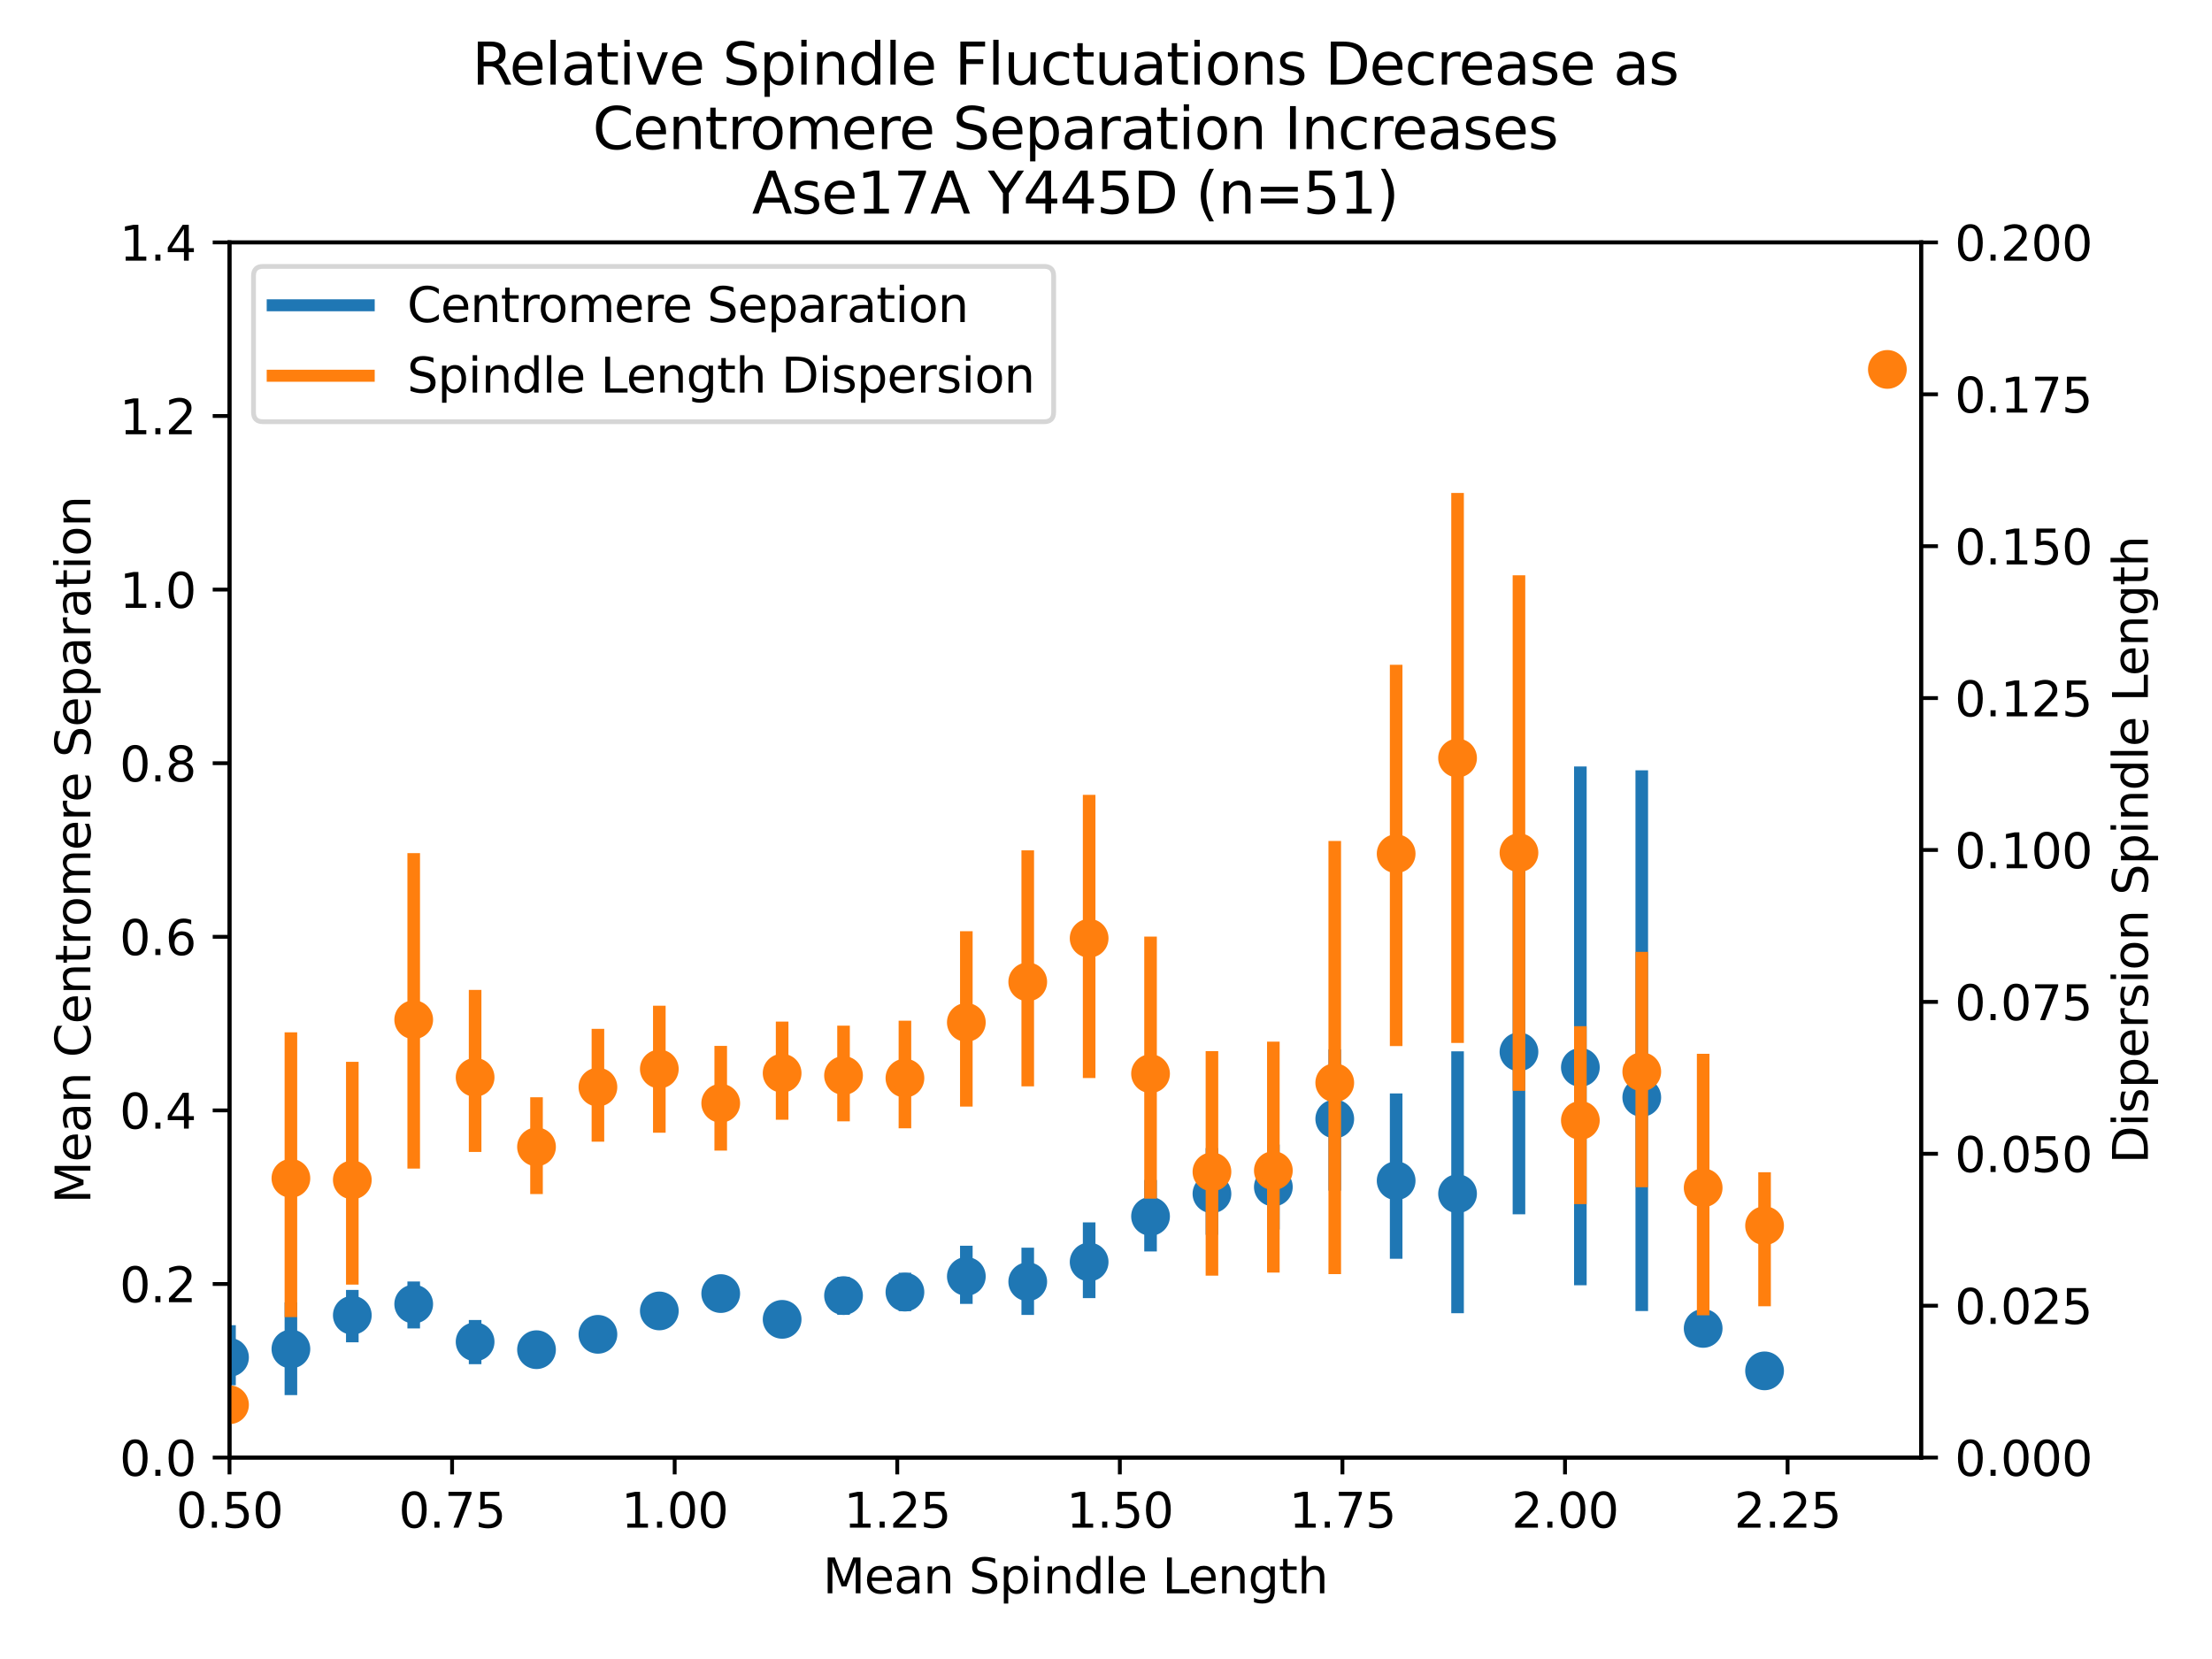 <?xml version="1.0" encoding="utf-8" standalone="no"?>
<!DOCTYPE svg PUBLIC "-//W3C//DTD SVG 1.1//EN"
  "http://www.w3.org/Graphics/SVG/1.1/DTD/svg11.dtd">
<svg xmlns:xlink="http://www.w3.org/1999/xlink" width="460.8pt" height="345.6pt" viewBox="0 0 460.8 345.6" xmlns="http://www.w3.org/2000/svg" version="1.1">
 <defs>
  <style type="text/css">*{stroke-linejoin: round; stroke-linecap: butt}</style>
 </defs>
 <g id="figure_1">
  <g id="patch_1">
   <path d="M 0 345.6 
L 460.8 345.6 
L 460.8 0 
L 0 0 
z
" style="fill: #ffffff"/>
  </g>
  <g id="axes_1">
   <g id="patch_2">
    <path d="M 47.81 303.64 
L 400.21 303.64 
L 400.21 50.496 
L 47.81 50.496 
z
" style="fill: #ffffff"/>
   </g>
   <g id="PathCollection_1">
    <defs>
     <path id="m5b9a0b9b15" d="M 0 3.536 
C 0.938 3.536 1.837 3.163 2.5 2.5 
C 3.163 1.837 3.536 0.938 3.536 0 
C 3.536 -0.938 3.163 -1.837 2.5 -2.5 
C 1.837 -3.163 0.938 -3.536 0 -3.536 
C -0.938 -3.536 -1.837 -3.163 -2.5 -2.5 
C -3.163 -1.837 -3.536 -0.938 -3.536 0 
C -3.536 0.938 -3.163 1.837 -2.5 2.5 
C -1.837 3.163 -0.938 3.536 0 3.536 
z
" style="stroke: #1f77b4"/>
    </defs>
    <g clip-path="url(#p4e30cf2f47)">
     <use xlink:href="#m5b9a0b9b15" x="47.81" y="282.77" style="fill: #1f77b4; stroke: #1f77b4"/>
     <use xlink:href="#m5b9a0b9b15" x="60.601" y="281.025" style="fill: #1f77b4; stroke: #1f77b4"/>
     <use xlink:href="#m5b9a0b9b15" x="73.393" y="273.992" style="fill: #1f77b4; stroke: #1f77b4"/>
     <use xlink:href="#m5b9a0b9b15" x="86.184" y="271.664" style="fill: #1f77b4; stroke: #1f77b4"/>
     <use xlink:href="#m5b9a0b9b15" x="98.975" y="279.519" style="fill: #1f77b4; stroke: #1f77b4"/>
     <use xlink:href="#m5b9a0b9b15" x="111.766" y="281.165" style="fill: #1f77b4; stroke: #1f77b4"/>
     <use xlink:href="#m5b9a0b9b15" x="124.558" y="277.966" style="fill: #1f77b4; stroke: #1f77b4"/>
     <use xlink:href="#m5b9a0b9b15" x="137.349" y="273.093" style="fill: #1f77b4; stroke: #1f77b4"/>
     <use xlink:href="#m5b9a0b9b15" x="150.14" y="269.476" style="fill: #1f77b4; stroke: #1f77b4"/>
     <use xlink:href="#m5b9a0b9b15" x="162.932" y="274.846" style="fill: #1f77b4; stroke: #1f77b4"/>
     <use xlink:href="#m5b9a0b9b15" x="175.723" y="269.897" style="fill: #1f77b4; stroke: #1f77b4"/>
     <use xlink:href="#m5b9a0b9b15" x="188.514" y="269.168" style="fill: #1f77b4; stroke: #1f77b4"/>
     <use xlink:href="#m5b9a0b9b15" x="201.305" y="265.898" style="fill: #1f77b4; stroke: #1f77b4"/>
     <use xlink:href="#m5b9a0b9b15" x="214.097" y="267.006" style="fill: #1f77b4; stroke: #1f77b4"/>
     <use xlink:href="#m5b9a0b9b15" x="226.888" y="262.894" style="fill: #1f77b4; stroke: #1f77b4"/>
     <use xlink:href="#m5b9a0b9b15" x="239.679" y="253.392" style="fill: #1f77b4; stroke: #1f77b4"/>
     <use xlink:href="#m5b9a0b9b15" x="252.471" y="248.685" style="fill: #1f77b4; stroke: #1f77b4"/>
     <use xlink:href="#m5b9a0b9b15" x="265.262" y="247.272" style="fill: #1f77b4; stroke: #1f77b4"/>
     <use xlink:href="#m5b9a0b9b15" x="278.053" y="233.098" style="fill: #1f77b4; stroke: #1f77b4"/>
     <use xlink:href="#m5b9a0b9b15" x="290.844" y="245.968" style="fill: #1f77b4; stroke: #1f77b4"/>
     <use xlink:href="#m5b9a0b9b15" x="303.636" y="248.673" style="fill: #1f77b4; stroke: #1f77b4"/>
     <use xlink:href="#m5b9a0b9b15" x="316.427" y="219.115" style="fill: #1f77b4; stroke: #1f77b4"/>
     <use xlink:href="#m5b9a0b9b15" x="329.218" y="222.359" style="fill: #1f77b4; stroke: #1f77b4"/>
     <use xlink:href="#m5b9a0b9b15" x="342.01" y="228.61" style="fill: #1f77b4; stroke: #1f77b4"/>
     <use xlink:href="#m5b9a0b9b15" x="354.801" y="276.732" style="fill: #1f77b4; stroke: #1f77b4"/>
     <use xlink:href="#m5b9a0b9b15" x="367.592" y="285.576" style="fill: #1f77b4; stroke: #1f77b4"/>
     <use xlink:href="#m5b9a0b9b15" x="393.175" y="12.502" style="fill: #1f77b4; stroke: #1f77b4"/>
     <use xlink:href="#m5b9a0b9b15" x="394.539" y="-1" style="fill: #1f77b4; stroke: #1f77b4"/>
    </g>
   </g>
   <g id="matplotlib.axis_1">
    <g id="xtick_1">
     <g id="line2d_1">
      <defs>
       <path id="mcff476d464" d="M 0 0 
L 0 3.5 
" style="stroke: #000000; stroke-width: 0.8"/>
      </defs>
      <g>
       <use xlink:href="#mcff476d464" x="47.81" y="303.64" style="stroke: #000000; stroke-width: 0.8"/>
      </g>
     </g>
     <g id="text_1">
      <!-- 0.50 -->
      <g transform="translate(36.677 318.238) scale(0.1 -0.1)">
       <defs>
        <path id="DejaVuSans-30" d="M 2034 4250 
Q 1547 4250 1301 3770 
Q 1056 3291 1056 2328 
Q 1056 1369 1301 889 
Q 1547 409 2034 409 
Q 2525 409 2770 889 
Q 3016 1369 3016 2328 
Q 3016 3291 2770 3770 
Q 2525 4250 2034 4250 
z
M 2034 4750 
Q 2819 4750 3233 4129 
Q 3647 3509 3647 2328 
Q 3647 1150 3233 529 
Q 2819 -91 2034 -91 
Q 1250 -91 836 529 
Q 422 1150 422 2328 
Q 422 3509 836 4129 
Q 1250 4750 2034 4750 
z
" transform="scale(0.016)"/>
        <path id="DejaVuSans-2e" d="M 684 794 
L 1344 794 
L 1344 0 
L 684 0 
L 684 794 
z
" transform="scale(0.016)"/>
        <path id="DejaVuSans-35" d="M 691 4666 
L 3169 4666 
L 3169 4134 
L 1269 4134 
L 1269 2991 
Q 1406 3038 1543 3061 
Q 1681 3084 1819 3084 
Q 2600 3084 3056 2656 
Q 3513 2228 3513 1497 
Q 3513 744 3044 326 
Q 2575 -91 1722 -91 
Q 1428 -91 1123 -41 
Q 819 9 494 109 
L 494 744 
Q 775 591 1075 516 
Q 1375 441 1709 441 
Q 2250 441 2565 725 
Q 2881 1009 2881 1497 
Q 2881 1984 2565 2268 
Q 2250 2553 1709 2553 
Q 1456 2553 1204 2497 
Q 953 2441 691 2322 
L 691 4666 
z
" transform="scale(0.016)"/>
       </defs>
       <use xlink:href="#DejaVuSans-30"/>
       <use xlink:href="#DejaVuSans-2e" x="63.623"/>
       <use xlink:href="#DejaVuSans-35" x="95.41"/>
       <use xlink:href="#DejaVuSans-30" x="159.033"/>
      </g>
     </g>
    </g>
    <g id="xtick_2">
     <g id="line2d_2">
      <g>
       <use xlink:href="#mcff476d464" x="94.178" y="303.64" style="stroke: #000000; stroke-width: 0.8"/>
      </g>
     </g>
     <g id="text_2">
      <!-- 0.75 -->
      <g transform="translate(83.046 318.238) scale(0.1 -0.1)">
       <defs>
        <path id="DejaVuSans-37" d="M 525 4666 
L 3525 4666 
L 3525 4397 
L 1831 0 
L 1172 0 
L 2766 4134 
L 525 4134 
L 525 4666 
z
" transform="scale(0.016)"/>
       </defs>
       <use xlink:href="#DejaVuSans-30"/>
       <use xlink:href="#DejaVuSans-2e" x="63.623"/>
       <use xlink:href="#DejaVuSans-37" x="95.41"/>
       <use xlink:href="#DejaVuSans-35" x="159.033"/>
      </g>
     </g>
    </g>
    <g id="xtick_3">
     <g id="line2d_3">
      <g>
       <use xlink:href="#mcff476d464" x="140.547" y="303.64" style="stroke: #000000; stroke-width: 0.8"/>
      </g>
     </g>
     <g id="text_3">
      <!-- 1.00 -->
      <g transform="translate(129.414 318.238) scale(0.1 -0.1)">
       <defs>
        <path id="DejaVuSans-31" d="M 794 531 
L 1825 531 
L 1825 4091 
L 703 3866 
L 703 4441 
L 1819 4666 
L 2450 4666 
L 2450 531 
L 3481 531 
L 3481 0 
L 794 0 
L 794 531 
z
" transform="scale(0.016)"/>
       </defs>
       <use xlink:href="#DejaVuSans-31"/>
       <use xlink:href="#DejaVuSans-2e" x="63.623"/>
       <use xlink:href="#DejaVuSans-30" x="95.41"/>
       <use xlink:href="#DejaVuSans-30" x="159.033"/>
      </g>
     </g>
    </g>
    <g id="xtick_4">
     <g id="line2d_4">
      <g>
       <use xlink:href="#mcff476d464" x="186.915" y="303.64" style="stroke: #000000; stroke-width: 0.8"/>
      </g>
     </g>
     <g id="text_4">
      <!-- 1.25 -->
      <g transform="translate(175.782 318.238) scale(0.1 -0.1)">
       <defs>
        <path id="DejaVuSans-32" d="M 1228 531 
L 3431 531 
L 3431 0 
L 469 0 
L 469 531 
Q 828 903 1448 1529 
Q 2069 2156 2228 2338 
Q 2531 2678 2651 2914 
Q 2772 3150 2772 3378 
Q 2772 3750 2511 3984 
Q 2250 4219 1831 4219 
Q 1534 4219 1204 4116 
Q 875 4013 500 3803 
L 500 4441 
Q 881 4594 1212 4672 
Q 1544 4750 1819 4750 
Q 2544 4750 2975 4387 
Q 3406 4025 3406 3419 
Q 3406 3131 3298 2873 
Q 3191 2616 2906 2266 
Q 2828 2175 2409 1742 
Q 1991 1309 1228 531 
z
" transform="scale(0.016)"/>
       </defs>
       <use xlink:href="#DejaVuSans-31"/>
       <use xlink:href="#DejaVuSans-2e" x="63.623"/>
       <use xlink:href="#DejaVuSans-32" x="95.41"/>
       <use xlink:href="#DejaVuSans-35" x="159.033"/>
      </g>
     </g>
    </g>
    <g id="xtick_5">
     <g id="line2d_5">
      <g>
       <use xlink:href="#mcff476d464" x="233.284" y="303.64" style="stroke: #000000; stroke-width: 0.8"/>
      </g>
     </g>
     <g id="text_5">
      <!-- 1.50 -->
      <g transform="translate(222.151 318.238) scale(0.1 -0.1)">
       <use xlink:href="#DejaVuSans-31"/>
       <use xlink:href="#DejaVuSans-2e" x="63.623"/>
       <use xlink:href="#DejaVuSans-35" x="95.41"/>
       <use xlink:href="#DejaVuSans-30" x="159.033"/>
      </g>
     </g>
    </g>
    <g id="xtick_6">
     <g id="line2d_6">
      <g>
       <use xlink:href="#mcff476d464" x="279.652" y="303.64" style="stroke: #000000; stroke-width: 0.8"/>
      </g>
     </g>
     <g id="text_6">
      <!-- 1.75 -->
      <g transform="translate(268.519 318.238) scale(0.1 -0.1)">
       <use xlink:href="#DejaVuSans-31"/>
       <use xlink:href="#DejaVuSans-2e" x="63.623"/>
       <use xlink:href="#DejaVuSans-37" x="95.41"/>
       <use xlink:href="#DejaVuSans-35" x="159.033"/>
      </g>
     </g>
    </g>
    <g id="xtick_7">
     <g id="line2d_7">
      <g>
       <use xlink:href="#mcff476d464" x="326.021" y="303.64" style="stroke: #000000; stroke-width: 0.8"/>
      </g>
     </g>
     <g id="text_7">
      <!-- 2.00 -->
      <g transform="translate(314.888 318.238) scale(0.1 -0.1)">
       <use xlink:href="#DejaVuSans-32"/>
       <use xlink:href="#DejaVuSans-2e" x="63.623"/>
       <use xlink:href="#DejaVuSans-30" x="95.41"/>
       <use xlink:href="#DejaVuSans-30" x="159.033"/>
      </g>
     </g>
    </g>
    <g id="xtick_8">
     <g id="line2d_8">
      <g>
       <use xlink:href="#mcff476d464" x="372.389" y="303.64" style="stroke: #000000; stroke-width: 0.8"/>
      </g>
     </g>
     <g id="text_8">
      <!-- 2.25 -->
      <g transform="translate(361.256 318.238) scale(0.1 -0.1)">
       <use xlink:href="#DejaVuSans-32"/>
       <use xlink:href="#DejaVuSans-2e" x="63.623"/>
       <use xlink:href="#DejaVuSans-32" x="95.41"/>
       <use xlink:href="#DejaVuSans-35" x="159.033"/>
      </g>
     </g>
    </g>
    <g id="text_9">
     <!-- Mean Spindle Length -->
     <g transform="translate(171.415 331.917) scale(0.1 -0.1)">
      <defs>
       <path id="DejaVuSans-4d" d="M 628 4666 
L 1569 4666 
L 2759 1491 
L 3956 4666 
L 4897 4666 
L 4897 0 
L 4281 0 
L 4281 4097 
L 3078 897 
L 2444 897 
L 1241 4097 
L 1241 0 
L 628 0 
L 628 4666 
z
" transform="scale(0.016)"/>
       <path id="DejaVuSans-65" d="M 3597 1894 
L 3597 1613 
L 953 1613 
Q 991 1019 1311 708 
Q 1631 397 2203 397 
Q 2534 397 2845 478 
Q 3156 559 3463 722 
L 3463 178 
Q 3153 47 2828 -22 
Q 2503 -91 2169 -91 
Q 1331 -91 842 396 
Q 353 884 353 1716 
Q 353 2575 817 3079 
Q 1281 3584 2069 3584 
Q 2775 3584 3186 3129 
Q 3597 2675 3597 1894 
z
M 3022 2063 
Q 3016 2534 2758 2815 
Q 2500 3097 2075 3097 
Q 1594 3097 1305 2825 
Q 1016 2553 972 2059 
L 3022 2063 
z
" transform="scale(0.016)"/>
       <path id="DejaVuSans-61" d="M 2194 1759 
Q 1497 1759 1228 1600 
Q 959 1441 959 1056 
Q 959 750 1161 570 
Q 1363 391 1709 391 
Q 2188 391 2477 730 
Q 2766 1069 2766 1631 
L 2766 1759 
L 2194 1759 
z
M 3341 1997 
L 3341 0 
L 2766 0 
L 2766 531 
Q 2569 213 2275 61 
Q 1981 -91 1556 -91 
Q 1019 -91 701 211 
Q 384 513 384 1019 
Q 384 1609 779 1909 
Q 1175 2209 1959 2209 
L 2766 2209 
L 2766 2266 
Q 2766 2663 2505 2880 
Q 2244 3097 1772 3097 
Q 1472 3097 1187 3025 
Q 903 2953 641 2809 
L 641 3341 
Q 956 3463 1253 3523 
Q 1550 3584 1831 3584 
Q 2591 3584 2966 3190 
Q 3341 2797 3341 1997 
z
" transform="scale(0.016)"/>
       <path id="DejaVuSans-6e" d="M 3513 2113 
L 3513 0 
L 2938 0 
L 2938 2094 
Q 2938 2591 2744 2837 
Q 2550 3084 2163 3084 
Q 1697 3084 1428 2787 
Q 1159 2491 1159 1978 
L 1159 0 
L 581 0 
L 581 3500 
L 1159 3500 
L 1159 2956 
Q 1366 3272 1645 3428 
Q 1925 3584 2291 3584 
Q 2894 3584 3203 3211 
Q 3513 2838 3513 2113 
z
" transform="scale(0.016)"/>
       <path id="DejaVuSans-20" transform="scale(0.016)"/>
       <path id="DejaVuSans-53" d="M 3425 4513 
L 3425 3897 
Q 3066 4069 2747 4153 
Q 2428 4238 2131 4238 
Q 1616 4238 1336 4038 
Q 1056 3838 1056 3469 
Q 1056 3159 1242 3001 
Q 1428 2844 1947 2747 
L 2328 2669 
Q 3034 2534 3370 2195 
Q 3706 1856 3706 1288 
Q 3706 609 3251 259 
Q 2797 -91 1919 -91 
Q 1588 -91 1214 -16 
Q 841 59 441 206 
L 441 856 
Q 825 641 1194 531 
Q 1563 422 1919 422 
Q 2459 422 2753 634 
Q 3047 847 3047 1241 
Q 3047 1584 2836 1778 
Q 2625 1972 2144 2069 
L 1759 2144 
Q 1053 2284 737 2584 
Q 422 2884 422 3419 
Q 422 4038 858 4394 
Q 1294 4750 2059 4750 
Q 2388 4750 2728 4690 
Q 3069 4631 3425 4513 
z
" transform="scale(0.016)"/>
       <path id="DejaVuSans-70" d="M 1159 525 
L 1159 -1331 
L 581 -1331 
L 581 3500 
L 1159 3500 
L 1159 2969 
Q 1341 3281 1617 3432 
Q 1894 3584 2278 3584 
Q 2916 3584 3314 3078 
Q 3713 2572 3713 1747 
Q 3713 922 3314 415 
Q 2916 -91 2278 -91 
Q 1894 -91 1617 61 
Q 1341 213 1159 525 
z
M 3116 1747 
Q 3116 2381 2855 2742 
Q 2594 3103 2138 3103 
Q 1681 3103 1420 2742 
Q 1159 2381 1159 1747 
Q 1159 1113 1420 752 
Q 1681 391 2138 391 
Q 2594 391 2855 752 
Q 3116 1113 3116 1747 
z
" transform="scale(0.016)"/>
       <path id="DejaVuSans-69" d="M 603 3500 
L 1178 3500 
L 1178 0 
L 603 0 
L 603 3500 
z
M 603 4863 
L 1178 4863 
L 1178 4134 
L 603 4134 
L 603 4863 
z
" transform="scale(0.016)"/>
       <path id="DejaVuSans-64" d="M 2906 2969 
L 2906 4863 
L 3481 4863 
L 3481 0 
L 2906 0 
L 2906 525 
Q 2725 213 2448 61 
Q 2172 -91 1784 -91 
Q 1150 -91 751 415 
Q 353 922 353 1747 
Q 353 2572 751 3078 
Q 1150 3584 1784 3584 
Q 2172 3584 2448 3432 
Q 2725 3281 2906 2969 
z
M 947 1747 
Q 947 1113 1208 752 
Q 1469 391 1925 391 
Q 2381 391 2643 752 
Q 2906 1113 2906 1747 
Q 2906 2381 2643 2742 
Q 2381 3103 1925 3103 
Q 1469 3103 1208 2742 
Q 947 2381 947 1747 
z
" transform="scale(0.016)"/>
       <path id="DejaVuSans-6c" d="M 603 4863 
L 1178 4863 
L 1178 0 
L 603 0 
L 603 4863 
z
" transform="scale(0.016)"/>
       <path id="DejaVuSans-4c" d="M 628 4666 
L 1259 4666 
L 1259 531 
L 3531 531 
L 3531 0 
L 628 0 
L 628 4666 
z
" transform="scale(0.016)"/>
       <path id="DejaVuSans-67" d="M 2906 1791 
Q 2906 2416 2648 2759 
Q 2391 3103 1925 3103 
Q 1463 3103 1205 2759 
Q 947 2416 947 1791 
Q 947 1169 1205 825 
Q 1463 481 1925 481 
Q 2391 481 2648 825 
Q 2906 1169 2906 1791 
z
M 3481 434 
Q 3481 -459 3084 -895 
Q 2688 -1331 1869 -1331 
Q 1566 -1331 1297 -1286 
Q 1028 -1241 775 -1147 
L 775 -588 
Q 1028 -725 1275 -790 
Q 1522 -856 1778 -856 
Q 2344 -856 2625 -561 
Q 2906 -266 2906 331 
L 2906 616 
Q 2728 306 2450 153 
Q 2172 0 1784 0 
Q 1141 0 747 490 
Q 353 981 353 1791 
Q 353 2603 747 3093 
Q 1141 3584 1784 3584 
Q 2172 3584 2450 3431 
Q 2728 3278 2906 2969 
L 2906 3500 
L 3481 3500 
L 3481 434 
z
" transform="scale(0.016)"/>
       <path id="DejaVuSans-74" d="M 1172 4494 
L 1172 3500 
L 2356 3500 
L 2356 3053 
L 1172 3053 
L 1172 1153 
Q 1172 725 1289 603 
Q 1406 481 1766 481 
L 2356 481 
L 2356 0 
L 1766 0 
Q 1100 0 847 248 
Q 594 497 594 1153 
L 594 3053 
L 172 3053 
L 172 3500 
L 594 3500 
L 594 4494 
L 1172 4494 
z
" transform="scale(0.016)"/>
       <path id="DejaVuSans-68" d="M 3513 2113 
L 3513 0 
L 2938 0 
L 2938 2094 
Q 2938 2591 2744 2837 
Q 2550 3084 2163 3084 
Q 1697 3084 1428 2787 
Q 1159 2491 1159 1978 
L 1159 0 
L 581 0 
L 581 4863 
L 1159 4863 
L 1159 2956 
Q 1366 3272 1645 3428 
Q 1925 3584 2291 3584 
Q 2894 3584 3203 3211 
Q 3513 2838 3513 2113 
z
" transform="scale(0.016)"/>
      </defs>
      <use xlink:href="#DejaVuSans-4d"/>
      <use xlink:href="#DejaVuSans-65" x="86.279"/>
      <use xlink:href="#DejaVuSans-61" x="147.803"/>
      <use xlink:href="#DejaVuSans-6e" x="209.082"/>
      <use xlink:href="#DejaVuSans-20" x="272.461"/>
      <use xlink:href="#DejaVuSans-53" x="304.248"/>
      <use xlink:href="#DejaVuSans-70" x="367.725"/>
      <use xlink:href="#DejaVuSans-69" x="431.201"/>
      <use xlink:href="#DejaVuSans-6e" x="458.984"/>
      <use xlink:href="#DejaVuSans-64" x="522.363"/>
      <use xlink:href="#DejaVuSans-6c" x="585.84"/>
      <use xlink:href="#DejaVuSans-65" x="613.623"/>
      <use xlink:href="#DejaVuSans-20" x="675.146"/>
      <use xlink:href="#DejaVuSans-4c" x="706.934"/>
      <use xlink:href="#DejaVuSans-65" x="760.896"/>
      <use xlink:href="#DejaVuSans-6e" x="822.42"/>
      <use xlink:href="#DejaVuSans-67" x="885.799"/>
      <use xlink:href="#DejaVuSans-74" x="949.275"/>
      <use xlink:href="#DejaVuSans-68" x="988.484"/>
     </g>
    </g>
   </g>
   <g id="matplotlib.axis_2">
    <g id="ytick_1">
     <g id="line2d_9">
      <defs>
       <path id="m9a9b76d229" d="M 0 0 
L -3.5 0 
" style="stroke: #000000; stroke-width: 0.8"/>
      </defs>
      <g>
       <use xlink:href="#m9a9b76d229" x="47.81" y="303.64" style="stroke: #000000; stroke-width: 0.8"/>
      </g>
     </g>
     <g id="text_10">
      <!-- 0.0 -->
      <g transform="translate(24.907 307.439) scale(0.1 -0.1)">
       <use xlink:href="#DejaVuSans-30"/>
       <use xlink:href="#DejaVuSans-2e" x="63.623"/>
       <use xlink:href="#DejaVuSans-30" x="95.41"/>
      </g>
     </g>
    </g>
    <g id="ytick_2">
     <g id="line2d_10">
      <g>
       <use xlink:href="#m9a9b76d229" x="47.81" y="267.477" style="stroke: #000000; stroke-width: 0.8"/>
      </g>
     </g>
     <g id="text_11">
      <!-- 0.2 -->
      <g transform="translate(24.907 271.276) scale(0.1 -0.1)">
       <use xlink:href="#DejaVuSans-30"/>
       <use xlink:href="#DejaVuSans-2e" x="63.623"/>
       <use xlink:href="#DejaVuSans-32" x="95.41"/>
      </g>
     </g>
    </g>
    <g id="ytick_3">
     <g id="line2d_11">
      <g>
       <use xlink:href="#m9a9b76d229" x="47.81" y="231.313" style="stroke: #000000; stroke-width: 0.8"/>
      </g>
     </g>
     <g id="text_12">
      <!-- 0.4 -->
      <g transform="translate(24.907 235.112) scale(0.1 -0.1)">
       <defs>
        <path id="DejaVuSans-34" d="M 2419 4116 
L 825 1625 
L 2419 1625 
L 2419 4116 
z
M 2253 4666 
L 3047 4666 
L 3047 1625 
L 3713 1625 
L 3713 1100 
L 3047 1100 
L 3047 0 
L 2419 0 
L 2419 1100 
L 313 1100 
L 313 1709 
L 2253 4666 
z
" transform="scale(0.016)"/>
       </defs>
       <use xlink:href="#DejaVuSans-30"/>
       <use xlink:href="#DejaVuSans-2e" x="63.623"/>
       <use xlink:href="#DejaVuSans-34" x="95.41"/>
      </g>
     </g>
    </g>
    <g id="ytick_4">
     <g id="line2d_12">
      <g>
       <use xlink:href="#m9a9b76d229" x="47.81" y="195.15" style="stroke: #000000; stroke-width: 0.8"/>
      </g>
     </g>
     <g id="text_13">
      <!-- 0.6 -->
      <g transform="translate(24.907 198.949) scale(0.1 -0.1)">
       <defs>
        <path id="DejaVuSans-36" d="M 2113 2584 
Q 1688 2584 1439 2293 
Q 1191 2003 1191 1497 
Q 1191 994 1439 701 
Q 1688 409 2113 409 
Q 2538 409 2786 701 
Q 3034 994 3034 1497 
Q 3034 2003 2786 2293 
Q 2538 2584 2113 2584 
z
M 3366 4563 
L 3366 3988 
Q 3128 4100 2886 4159 
Q 2644 4219 2406 4219 
Q 1781 4219 1451 3797 
Q 1122 3375 1075 2522 
Q 1259 2794 1537 2939 
Q 1816 3084 2150 3084 
Q 2853 3084 3261 2657 
Q 3669 2231 3669 1497 
Q 3669 778 3244 343 
Q 2819 -91 2113 -91 
Q 1303 -91 875 529 
Q 447 1150 447 2328 
Q 447 3434 972 4092 
Q 1497 4750 2381 4750 
Q 2619 4750 2861 4703 
Q 3103 4656 3366 4563 
z
" transform="scale(0.016)"/>
       </defs>
       <use xlink:href="#DejaVuSans-30"/>
       <use xlink:href="#DejaVuSans-2e" x="63.623"/>
       <use xlink:href="#DejaVuSans-36" x="95.41"/>
      </g>
     </g>
    </g>
    <g id="ytick_5">
     <g id="line2d_13">
      <g>
       <use xlink:href="#m9a9b76d229" x="47.81" y="158.986" style="stroke: #000000; stroke-width: 0.8"/>
      </g>
     </g>
     <g id="text_14">
      <!-- 0.8 -->
      <g transform="translate(24.907 162.786) scale(0.1 -0.1)">
       <defs>
        <path id="DejaVuSans-38" d="M 2034 2216 
Q 1584 2216 1326 1975 
Q 1069 1734 1069 1313 
Q 1069 891 1326 650 
Q 1584 409 2034 409 
Q 2484 409 2743 651 
Q 3003 894 3003 1313 
Q 3003 1734 2745 1975 
Q 2488 2216 2034 2216 
z
M 1403 2484 
Q 997 2584 770 2862 
Q 544 3141 544 3541 
Q 544 4100 942 4425 
Q 1341 4750 2034 4750 
Q 2731 4750 3128 4425 
Q 3525 4100 3525 3541 
Q 3525 3141 3298 2862 
Q 3072 2584 2669 2484 
Q 3125 2378 3379 2068 
Q 3634 1759 3634 1313 
Q 3634 634 3220 271 
Q 2806 -91 2034 -91 
Q 1263 -91 848 271 
Q 434 634 434 1313 
Q 434 1759 690 2068 
Q 947 2378 1403 2484 
z
M 1172 3481 
Q 1172 3119 1398 2916 
Q 1625 2713 2034 2713 
Q 2441 2713 2670 2916 
Q 2900 3119 2900 3481 
Q 2900 3844 2670 4047 
Q 2441 4250 2034 4250 
Q 1625 4250 1398 4047 
Q 1172 3844 1172 3481 
z
" transform="scale(0.016)"/>
       </defs>
       <use xlink:href="#DejaVuSans-30"/>
       <use xlink:href="#DejaVuSans-2e" x="63.623"/>
       <use xlink:href="#DejaVuSans-38" x="95.41"/>
      </g>
     </g>
    </g>
    <g id="ytick_6">
     <g id="line2d_14">
      <g>
       <use xlink:href="#m9a9b76d229" x="47.81" y="122.823" style="stroke: #000000; stroke-width: 0.8"/>
      </g>
     </g>
     <g id="text_15">
      <!-- 1.0 -->
      <g transform="translate(24.907 126.622) scale(0.1 -0.1)">
       <use xlink:href="#DejaVuSans-31"/>
       <use xlink:href="#DejaVuSans-2e" x="63.623"/>
       <use xlink:href="#DejaVuSans-30" x="95.41"/>
      </g>
     </g>
    </g>
    <g id="ytick_7">
     <g id="line2d_15">
      <g>
       <use xlink:href="#m9a9b76d229" x="47.81" y="86.659" style="stroke: #000000; stroke-width: 0.8"/>
      </g>
     </g>
     <g id="text_16">
      <!-- 1.2 -->
      <g transform="translate(24.907 90.459) scale(0.1 -0.1)">
       <use xlink:href="#DejaVuSans-31"/>
       <use xlink:href="#DejaVuSans-2e" x="63.623"/>
       <use xlink:href="#DejaVuSans-32" x="95.41"/>
      </g>
     </g>
    </g>
    <g id="ytick_8">
     <g id="line2d_16">
      <g>
       <use xlink:href="#m9a9b76d229" x="47.81" y="50.496" style="stroke: #000000; stroke-width: 0.8"/>
      </g>
     </g>
     <g id="text_17">
      <!-- 1.4 -->
      <g transform="translate(24.907 54.295) scale(0.1 -0.1)">
       <use xlink:href="#DejaVuSans-31"/>
       <use xlink:href="#DejaVuSans-2e" x="63.623"/>
       <use xlink:href="#DejaVuSans-34" x="95.41"/>
      </g>
     </g>
    </g>
    <g id="text_18">
     <!-- Mean Centromere Separation -->
     <g transform="translate(18.827 250.721) rotate(-90) scale(0.1 -0.1)">
      <defs>
       <path id="DejaVuSans-43" d="M 4122 4306 
L 4122 3641 
Q 3803 3938 3442 4084 
Q 3081 4231 2675 4231 
Q 1875 4231 1450 3742 
Q 1025 3253 1025 2328 
Q 1025 1406 1450 917 
Q 1875 428 2675 428 
Q 3081 428 3442 575 
Q 3803 722 4122 1019 
L 4122 359 
Q 3791 134 3420 21 
Q 3050 -91 2638 -91 
Q 1578 -91 968 557 
Q 359 1206 359 2328 
Q 359 3453 968 4101 
Q 1578 4750 2638 4750 
Q 3056 4750 3426 4639 
Q 3797 4528 4122 4306 
z
" transform="scale(0.016)"/>
       <path id="DejaVuSans-72" d="M 2631 2963 
Q 2534 3019 2420 3045 
Q 2306 3072 2169 3072 
Q 1681 3072 1420 2755 
Q 1159 2438 1159 1844 
L 1159 0 
L 581 0 
L 581 3500 
L 1159 3500 
L 1159 2956 
Q 1341 3275 1631 3429 
Q 1922 3584 2338 3584 
Q 2397 3584 2469 3576 
Q 2541 3569 2628 3553 
L 2631 2963 
z
" transform="scale(0.016)"/>
       <path id="DejaVuSans-6f" d="M 1959 3097 
Q 1497 3097 1228 2736 
Q 959 2375 959 1747 
Q 959 1119 1226 758 
Q 1494 397 1959 397 
Q 2419 397 2687 759 
Q 2956 1122 2956 1747 
Q 2956 2369 2687 2733 
Q 2419 3097 1959 3097 
z
M 1959 3584 
Q 2709 3584 3137 3096 
Q 3566 2609 3566 1747 
Q 3566 888 3137 398 
Q 2709 -91 1959 -91 
Q 1206 -91 779 398 
Q 353 888 353 1747 
Q 353 2609 779 3096 
Q 1206 3584 1959 3584 
z
" transform="scale(0.016)"/>
       <path id="DejaVuSans-6d" d="M 3328 2828 
Q 3544 3216 3844 3400 
Q 4144 3584 4550 3584 
Q 5097 3584 5394 3201 
Q 5691 2819 5691 2113 
L 5691 0 
L 5113 0 
L 5113 2094 
Q 5113 2597 4934 2840 
Q 4756 3084 4391 3084 
Q 3944 3084 3684 2787 
Q 3425 2491 3425 1978 
L 3425 0 
L 2847 0 
L 2847 2094 
Q 2847 2600 2669 2842 
Q 2491 3084 2119 3084 
Q 1678 3084 1418 2786 
Q 1159 2488 1159 1978 
L 1159 0 
L 581 0 
L 581 3500 
L 1159 3500 
L 1159 2956 
Q 1356 3278 1631 3431 
Q 1906 3584 2284 3584 
Q 2666 3584 2933 3390 
Q 3200 3197 3328 2828 
z
" transform="scale(0.016)"/>
      </defs>
      <use xlink:href="#DejaVuSans-4d"/>
      <use xlink:href="#DejaVuSans-65" x="86.279"/>
      <use xlink:href="#DejaVuSans-61" x="147.803"/>
      <use xlink:href="#DejaVuSans-6e" x="209.082"/>
      <use xlink:href="#DejaVuSans-20" x="272.461"/>
      <use xlink:href="#DejaVuSans-43" x="304.248"/>
      <use xlink:href="#DejaVuSans-65" x="374.072"/>
      <use xlink:href="#DejaVuSans-6e" x="435.596"/>
      <use xlink:href="#DejaVuSans-74" x="498.975"/>
      <use xlink:href="#DejaVuSans-72" x="538.184"/>
      <use xlink:href="#DejaVuSans-6f" x="577.047"/>
      <use xlink:href="#DejaVuSans-6d" x="638.229"/>
      <use xlink:href="#DejaVuSans-65" x="735.641"/>
      <use xlink:href="#DejaVuSans-72" x="797.164"/>
      <use xlink:href="#DejaVuSans-65" x="836.027"/>
      <use xlink:href="#DejaVuSans-20" x="897.551"/>
      <use xlink:href="#DejaVuSans-53" x="929.338"/>
      <use xlink:href="#DejaVuSans-65" x="992.814"/>
      <use xlink:href="#DejaVuSans-70" x="1054.338"/>
      <use xlink:href="#DejaVuSans-61" x="1117.814"/>
      <use xlink:href="#DejaVuSans-72" x="1179.094"/>
      <use xlink:href="#DejaVuSans-61" x="1220.207"/>
      <use xlink:href="#DejaVuSans-74" x="1281.486"/>
      <use xlink:href="#DejaVuSans-69" x="1320.695"/>
      <use xlink:href="#DejaVuSans-6f" x="1348.479"/>
      <use xlink:href="#DejaVuSans-6e" x="1409.66"/>
     </g>
    </g>
   </g>
   <g id="line2d_17">
    <path d="M 47.81 287.26 
L 47.81 277.377 
" clip-path="url(#p4e30cf2f47)" style="fill: none; stroke: #1f77b4; stroke-width: 2.625; stroke-linecap: square"/>
   </g>
   <g id="line2d_18">
    <path d="M 60.601 289.316 
L 60.601 272.63 
" clip-path="url(#p4e30cf2f47)" style="fill: none; stroke: #1f77b4; stroke-width: 2.625; stroke-linecap: square"/>
   </g>
   <g id="line2d_19">
    <path d="M 73.393 278.311 
L 73.393 270.029 
" clip-path="url(#p4e30cf2f47)" style="fill: none; stroke: #1f77b4; stroke-width: 2.625; stroke-linecap: square"/>
   </g>
   <g id="line2d_20">
    <path d="M 86.184 275.424 
L 86.184 268.271 
" clip-path="url(#p4e30cf2f47)" style="fill: none; stroke: #1f77b4; stroke-width: 2.625; stroke-linecap: square"/>
   </g>
   <g id="line2d_21">
    <path d="M 98.975 282.869 
L 98.975 276.29 
" clip-path="url(#p4e30cf2f47)" style="fill: none; stroke: #1f77b4; stroke-width: 2.625; stroke-linecap: square"/>
   </g>
   <g id="line2d_22">
    <path d="M 111.766 283.321 
L 111.766 278.943 
" clip-path="url(#p4e30cf2f47)" style="fill: none; stroke: #1f77b4; stroke-width: 2.625; stroke-linecap: square"/>
   </g>
   <g id="line2d_23">
    <path d="M 124.558 279.968 
L 124.558 275.97 
" clip-path="url(#p4e30cf2f47)" style="fill: none; stroke: #1f77b4; stroke-width: 2.625; stroke-linecap: square"/>
   </g>
   <g id="line2d_24">
    <path d="M 137.349 275.36 
L 137.349 270.768 
" clip-path="url(#p4e30cf2f47)" style="fill: none; stroke: #1f77b4; stroke-width: 2.625; stroke-linecap: square"/>
   </g>
   <g id="line2d_25">
    <path d="M 150.14 271.793 
L 150.14 267.126 
" clip-path="url(#p4e30cf2f47)" style="fill: none; stroke: #1f77b4; stroke-width: 2.625; stroke-linecap: square"/>
   </g>
   <g id="line2d_26">
    <path d="M 162.932 277.076 
L 162.932 272.574 
" clip-path="url(#p4e30cf2f47)" style="fill: none; stroke: #1f77b4; stroke-width: 2.625; stroke-linecap: square"/>
   </g>
   <g id="line2d_27">
    <path d="M 175.723 272.582 
L 175.723 267.309 
" clip-path="url(#p4e30cf2f47)" style="fill: none; stroke: #1f77b4; stroke-width: 2.625; stroke-linecap: square"/>
   </g>
   <g id="line2d_28">
    <path d="M 188.514 271.831 
L 188.514 266.449 
" clip-path="url(#p4e30cf2f47)" style="fill: none; stroke: #1f77b4; stroke-width: 2.625; stroke-linecap: square"/>
   </g>
   <g id="line2d_29">
    <path d="M 201.305 270.312 
L 201.305 260.821 
" clip-path="url(#p4e30cf2f47)" style="fill: none; stroke: #1f77b4; stroke-width: 2.625; stroke-linecap: square"/>
   </g>
   <g id="line2d_30">
    <path d="M 214.097 272.606 
L 214.097 261.223 
" clip-path="url(#p4e30cf2f47)" style="fill: none; stroke: #1f77b4; stroke-width: 2.625; stroke-linecap: square"/>
   </g>
   <g id="line2d_31">
    <path d="M 226.888 269.105 
L 226.888 255.961 
" clip-path="url(#p4e30cf2f47)" style="fill: none; stroke: #1f77b4; stroke-width: 2.625; stroke-linecap: square"/>
   </g>
   <g id="line2d_32">
    <path d="M 239.679 259.395 
L 239.679 247.137 
" clip-path="url(#p4e30cf2f47)" style="fill: none; stroke: #1f77b4; stroke-width: 2.625; stroke-linecap: square"/>
   </g>
   <g id="line2d_33">
    <path d="M 252.471 255.907 
L 252.471 240.49 
" clip-path="url(#p4e30cf2f47)" style="fill: none; stroke: #1f77b4; stroke-width: 2.625; stroke-linecap: square"/>
   </g>
   <g id="line2d_34">
    <path d="M 265.262 254.813 
L 265.262 239.747 
" clip-path="url(#p4e30cf2f47)" style="fill: none; stroke: #1f77b4; stroke-width: 2.625; stroke-linecap: square"/>
   </g>
   <g id="line2d_35">
    <path d="M 278.053 246.724 
L 278.053 219.925 
" clip-path="url(#p4e30cf2f47)" style="fill: none; stroke: #1f77b4; stroke-width: 2.625; stroke-linecap: square"/>
   </g>
   <g id="line2d_36">
    <path d="M 290.844 260.914 
L 290.844 229.101 
" clip-path="url(#p4e30cf2f47)" style="fill: none; stroke: #1f77b4; stroke-width: 2.625; stroke-linecap: square"/>
   </g>
   <g id="line2d_37">
    <path d="M 303.636 272.249 
L 303.636 220.318 
" clip-path="url(#p4e30cf2f47)" style="fill: none; stroke: #1f77b4; stroke-width: 2.625; stroke-linecap: square"/>
   </g>
   <g id="line2d_38">
    <path d="M 316.427 251.651 
L 316.427 180.237 
" clip-path="url(#p4e30cf2f47)" style="fill: none; stroke: #1f77b4; stroke-width: 2.625; stroke-linecap: square"/>
   </g>
   <g id="line2d_39">
    <path d="M 329.218 266.425 
L 329.218 160.988 
" clip-path="url(#p4e30cf2f47)" style="fill: none; stroke: #1f77b4; stroke-width: 2.625; stroke-linecap: square"/>
   </g>
   <g id="line2d_40">
    <path d="M 342.01 271.801 
L 342.01 161.781 
" clip-path="url(#p4e30cf2f47)" style="fill: none; stroke: #1f77b4; stroke-width: 2.625; stroke-linecap: square"/>
   </g>
   <g id="line2d_41">
    <path d="M 354.801 277.679 
L 354.801 275.785 
" clip-path="url(#p4e30cf2f47)" style="fill: none; stroke: #1f77b4; stroke-width: 2.625; stroke-linecap: square"/>
   </g>
   <g id="line2d_42">
    <path d="M 367.592 287.22 
L 367.592 284.094 
" clip-path="url(#p4e30cf2f47)" style="fill: none; stroke: #1f77b4; stroke-width: 2.625; stroke-linecap: square"/>
   </g>
   <g id="line2d_43">
    <path d="M 393.175 12.502 
L 393.175 12.502 
" clip-path="url(#p4e30cf2f47)" style="fill: none; stroke: #1f77b4; stroke-width: 2.625; stroke-linecap: square"/>
   </g>
   <g id="line2d_44">
    <path clip-path="url(#p4e30cf2f47)" style="fill: none; stroke: #1f77b4; stroke-width: 2.625; stroke-linecap: square"/>
   </g>
   <g id="patch_3">
    <path d="M 47.81 303.64 
L 47.81 50.496 
" style="fill: none; stroke: #000000; stroke-width: 0.8; stroke-linejoin: miter; stroke-linecap: square"/>
   </g>
   <g id="patch_4">
    <path d="M 400.21 303.64 
L 400.21 50.496 
" style="fill: none; stroke: #000000; stroke-width: 0.8; stroke-linejoin: miter; stroke-linecap: square"/>
   </g>
   <g id="patch_5">
    <path d="M 47.81 303.64 
L 400.21 303.64 
" style="fill: none; stroke: #000000; stroke-width: 0.8; stroke-linejoin: miter; stroke-linecap: square"/>
   </g>
   <g id="patch_6">
    <path d="M 47.81 50.496 
L 400.21 50.496 
" style="fill: none; stroke: #000000; stroke-width: 0.8; stroke-linejoin: miter; stroke-linecap: square"/>
   </g>
  </g>
  <g id="axes_2">
   <g id="PathCollection_2">
    <defs>
     <path id="m12482433a0" d="M 0 3.536 
C 0.938 3.536 1.837 3.163 2.5 2.5 
C 3.163 1.837 3.536 0.938 3.536 0 
C 3.536 -0.938 3.163 -1.837 2.5 -2.5 
C 1.837 -3.163 0.938 -3.536 0 -3.536 
C -0.938 -3.536 -1.837 -3.163 -2.5 -2.5 
C -3.163 -1.837 -3.536 -0.938 -3.536 0 
C -3.536 0.938 -3.163 1.837 -2.5 2.5 
C -1.837 3.163 -0.938 3.536 0 3.536 
z
" style="stroke: #ff7f0e"/>
    </defs>
    <g clip-path="url(#p4e30cf2f47)">
     <use xlink:href="#m12482433a0" x="47.81" y="292.637" style="fill: #ff7f0e; stroke: #ff7f0e"/>
     <use xlink:href="#m12482433a0" x="60.601" y="245.467" style="fill: #ff7f0e; stroke: #ff7f0e"/>
     <use xlink:href="#m12482433a0" x="73.393" y="245.801" style="fill: #ff7f0e; stroke: #ff7f0e"/>
     <use xlink:href="#m12482433a0" x="86.184" y="212.43" style="fill: #ff7f0e; stroke: #ff7f0e"/>
     <use xlink:href="#m12482433a0" x="98.975" y="224.43" style="fill: #ff7f0e; stroke: #ff7f0e"/>
     <use xlink:href="#m12482433a0" x="111.766" y="238.915" style="fill: #ff7f0e; stroke: #ff7f0e"/>
     <use xlink:href="#m12482433a0" x="124.558" y="226.466" style="fill: #ff7f0e; stroke: #ff7f0e"/>
     <use xlink:href="#m12482433a0" x="137.349" y="222.697" style="fill: #ff7f0e; stroke: #ff7f0e"/>
     <use xlink:href="#m12482433a0" x="150.14" y="229.823" style="fill: #ff7f0e; stroke: #ff7f0e"/>
     <use xlink:href="#m12482433a0" x="162.932" y="223.566" style="fill: #ff7f0e; stroke: #ff7f0e"/>
     <use xlink:href="#m12482433a0" x="175.723" y="224.047" style="fill: #ff7f0e; stroke: #ff7f0e"/>
     <use xlink:href="#m12482433a0" x="188.514" y="224.59" style="fill: #ff7f0e; stroke: #ff7f0e"/>
     <use xlink:href="#m12482433a0" x="201.305" y="212.988" style="fill: #ff7f0e; stroke: #ff7f0e"/>
     <use xlink:href="#m12482433a0" x="214.097" y="204.541" style="fill: #ff7f0e; stroke: #ff7f0e"/>
     <use xlink:href="#m12482433a0" x="226.888" y="195.462" style="fill: #ff7f0e; stroke: #ff7f0e"/>
     <use xlink:href="#m12482433a0" x="239.679" y="223.668" style="fill: #ff7f0e; stroke: #ff7f0e"/>
     <use xlink:href="#m12482433a0" x="252.471" y="244.11" style="fill: #ff7f0e; stroke: #ff7f0e"/>
     <use xlink:href="#m12482433a0" x="265.262" y="243.858" style="fill: #ff7f0e; stroke: #ff7f0e"/>
     <use xlink:href="#m12482433a0" x="278.053" y="225.558" style="fill: #ff7f0e; stroke: #ff7f0e"/>
     <use xlink:href="#m12482433a0" x="290.844" y="177.847" style="fill: #ff7f0e; stroke: #ff7f0e"/>
     <use xlink:href="#m12482433a0" x="303.636" y="157.912" style="fill: #ff7f0e; stroke: #ff7f0e"/>
     <use xlink:href="#m12482433a0" x="316.427" y="177.64" style="fill: #ff7f0e; stroke: #ff7f0e"/>
     <use xlink:href="#m12482433a0" x="329.218" y="233.404" style="fill: #ff7f0e; stroke: #ff7f0e"/>
     <use xlink:href="#m12482433a0" x="342.01" y="223.266" style="fill: #ff7f0e; stroke: #ff7f0e"/>
     <use xlink:href="#m12482433a0" x="354.801" y="247.445" style="fill: #ff7f0e; stroke: #ff7f0e"/>
     <use xlink:href="#m12482433a0" x="367.592" y="255.332" style="fill: #ff7f0e; stroke: #ff7f0e"/>
     <use xlink:href="#m12482433a0" x="393.175" y="76.957" style="fill: #ff7f0e; stroke: #ff7f0e"/>
     <use xlink:href="#m12482433a0" x="418.757" y="213.407" style="fill: #ff7f0e; stroke: #ff7f0e"/>
    </g>
   </g>
   <g id="matplotlib.axis_3">
    <g id="ytick_9">
     <g id="line2d_45">
      <defs>
       <path id="m7345c02a54" d="M 0 0 
L 3.5 0 
" style="stroke: #000000; stroke-width: 0.8"/>
      </defs>
      <g>
       <use xlink:href="#m7345c02a54" x="400.21" y="303.64" style="stroke: #000000; stroke-width: 0.8"/>
      </g>
     </g>
     <g id="text_19">
      <!-- 0.000 -->
      <g transform="translate(407.21 307.439) scale(0.1 -0.1)">
       <use xlink:href="#DejaVuSans-30"/>
       <use xlink:href="#DejaVuSans-2e" x="63.623"/>
       <use xlink:href="#DejaVuSans-30" x="95.41"/>
       <use xlink:href="#DejaVuSans-30" x="159.033"/>
       <use xlink:href="#DejaVuSans-30" x="222.656"/>
      </g>
     </g>
    </g>
    <g id="ytick_10">
     <g id="line2d_46">
      <g>
       <use xlink:href="#m7345c02a54" x="400.21" y="271.997" style="stroke: #000000; stroke-width: 0.8"/>
      </g>
     </g>
     <g id="text_20">
      <!-- 0.025 -->
      <g transform="translate(407.21 275.796) scale(0.1 -0.1)">
       <use xlink:href="#DejaVuSans-30"/>
       <use xlink:href="#DejaVuSans-2e" x="63.623"/>
       <use xlink:href="#DejaVuSans-30" x="95.41"/>
       <use xlink:href="#DejaVuSans-32" x="159.033"/>
       <use xlink:href="#DejaVuSans-35" x="222.656"/>
      </g>
     </g>
    </g>
    <g id="ytick_11">
     <g id="line2d_47">
      <g>
       <use xlink:href="#m7345c02a54" x="400.21" y="240.354" style="stroke: #000000; stroke-width: 0.8"/>
      </g>
     </g>
     <g id="text_21">
      <!-- 0.050 -->
      <g transform="translate(407.21 244.153) scale(0.1 -0.1)">
       <use xlink:href="#DejaVuSans-30"/>
       <use xlink:href="#DejaVuSans-2e" x="63.623"/>
       <use xlink:href="#DejaVuSans-30" x="95.41"/>
       <use xlink:href="#DejaVuSans-35" x="159.033"/>
       <use xlink:href="#DejaVuSans-30" x="222.656"/>
      </g>
     </g>
    </g>
    <g id="ytick_12">
     <g id="line2d_48">
      <g>
       <use xlink:href="#m7345c02a54" x="400.21" y="208.711" style="stroke: #000000; stroke-width: 0.8"/>
      </g>
     </g>
     <g id="text_22">
      <!-- 0.075 -->
      <g transform="translate(407.21 212.51) scale(0.1 -0.1)">
       <use xlink:href="#DejaVuSans-30"/>
       <use xlink:href="#DejaVuSans-2e" x="63.623"/>
       <use xlink:href="#DejaVuSans-30" x="95.41"/>
       <use xlink:href="#DejaVuSans-37" x="159.033"/>
       <use xlink:href="#DejaVuSans-35" x="222.656"/>
      </g>
     </g>
    </g>
    <g id="ytick_13">
     <g id="line2d_49">
      <g>
       <use xlink:href="#m7345c02a54" x="400.21" y="177.068" style="stroke: #000000; stroke-width: 0.8"/>
      </g>
     </g>
     <g id="text_23">
      <!-- 0.100 -->
      <g transform="translate(407.21 180.867) scale(0.1 -0.1)">
       <use xlink:href="#DejaVuSans-30"/>
       <use xlink:href="#DejaVuSans-2e" x="63.623"/>
       <use xlink:href="#DejaVuSans-31" x="95.41"/>
       <use xlink:href="#DejaVuSans-30" x="159.033"/>
       <use xlink:href="#DejaVuSans-30" x="222.656"/>
      </g>
     </g>
    </g>
    <g id="ytick_14">
     <g id="line2d_50">
      <g>
       <use xlink:href="#m7345c02a54" x="400.21" y="145.425" style="stroke: #000000; stroke-width: 0.8"/>
      </g>
     </g>
     <g id="text_24">
      <!-- 0.125 -->
      <g transform="translate(407.21 149.224) scale(0.1 -0.1)">
       <use xlink:href="#DejaVuSans-30"/>
       <use xlink:href="#DejaVuSans-2e" x="63.623"/>
       <use xlink:href="#DejaVuSans-31" x="95.41"/>
       <use xlink:href="#DejaVuSans-32" x="159.033"/>
       <use xlink:href="#DejaVuSans-35" x="222.656"/>
      </g>
     </g>
    </g>
    <g id="ytick_15">
     <g id="line2d_51">
      <g>
       <use xlink:href="#m7345c02a54" x="400.21" y="113.782" style="stroke: #000000; stroke-width: 0.8"/>
      </g>
     </g>
     <g id="text_25">
      <!-- 0.150 -->
      <g transform="translate(407.21 117.581) scale(0.1 -0.1)">
       <use xlink:href="#DejaVuSans-30"/>
       <use xlink:href="#DejaVuSans-2e" x="63.623"/>
       <use xlink:href="#DejaVuSans-31" x="95.41"/>
       <use xlink:href="#DejaVuSans-35" x="159.033"/>
       <use xlink:href="#DejaVuSans-30" x="222.656"/>
      </g>
     </g>
    </g>
    <g id="ytick_16">
     <g id="line2d_52">
      <g>
       <use xlink:href="#m7345c02a54" x="400.21" y="82.139" style="stroke: #000000; stroke-width: 0.8"/>
      </g>
     </g>
     <g id="text_26">
      <!-- 0.175 -->
      <g transform="translate(407.21 85.938) scale(0.1 -0.1)">
       <use xlink:href="#DejaVuSans-30"/>
       <use xlink:href="#DejaVuSans-2e" x="63.623"/>
       <use xlink:href="#DejaVuSans-31" x="95.41"/>
       <use xlink:href="#DejaVuSans-37" x="159.033"/>
       <use xlink:href="#DejaVuSans-35" x="222.656"/>
      </g>
     </g>
    </g>
    <g id="ytick_17">
     <g id="line2d_53">
      <g>
       <use xlink:href="#m7345c02a54" x="400.21" y="50.496" style="stroke: #000000; stroke-width: 0.8"/>
      </g>
     </g>
     <g id="text_27">
      <!-- 0.200 -->
      <g transform="translate(407.21 54.295) scale(0.1 -0.1)">
       <use xlink:href="#DejaVuSans-30"/>
       <use xlink:href="#DejaVuSans-2e" x="63.623"/>
       <use xlink:href="#DejaVuSans-32" x="95.41"/>
       <use xlink:href="#DejaVuSans-30" x="159.033"/>
       <use xlink:href="#DejaVuSans-30" x="222.656"/>
      </g>
     </g>
    </g>
    <g id="text_28">
     <!-- Dispersion Spindle Length -->
     <g transform="translate(447.437 242.411) rotate(-90) scale(0.1 -0.1)">
      <defs>
       <path id="DejaVuSans-44" d="M 1259 4147 
L 1259 519 
L 2022 519 
Q 2988 519 3436 956 
Q 3884 1394 3884 2338 
Q 3884 3275 3436 3711 
Q 2988 4147 2022 4147 
L 1259 4147 
z
M 628 4666 
L 1925 4666 
Q 3281 4666 3915 4102 
Q 4550 3538 4550 2338 
Q 4550 1131 3912 565 
Q 3275 0 1925 0 
L 628 0 
L 628 4666 
z
" transform="scale(0.016)"/>
       <path id="DejaVuSans-73" d="M 2834 3397 
L 2834 2853 
Q 2591 2978 2328 3040 
Q 2066 3103 1784 3103 
Q 1356 3103 1142 2972 
Q 928 2841 928 2578 
Q 928 2378 1081 2264 
Q 1234 2150 1697 2047 
L 1894 2003 
Q 2506 1872 2764 1633 
Q 3022 1394 3022 966 
Q 3022 478 2636 193 
Q 2250 -91 1575 -91 
Q 1294 -91 989 -36 
Q 684 19 347 128 
L 347 722 
Q 666 556 975 473 
Q 1284 391 1588 391 
Q 1994 391 2212 530 
Q 2431 669 2431 922 
Q 2431 1156 2273 1281 
Q 2116 1406 1581 1522 
L 1381 1569 
Q 847 1681 609 1914 
Q 372 2147 372 2553 
Q 372 3047 722 3315 
Q 1072 3584 1716 3584 
Q 2034 3584 2315 3537 
Q 2597 3491 2834 3397 
z
" transform="scale(0.016)"/>
      </defs>
      <use xlink:href="#DejaVuSans-44"/>
      <use xlink:href="#DejaVuSans-69" x="77.002"/>
      <use xlink:href="#DejaVuSans-73" x="104.785"/>
      <use xlink:href="#DejaVuSans-70" x="156.885"/>
      <use xlink:href="#DejaVuSans-65" x="220.361"/>
      <use xlink:href="#DejaVuSans-72" x="281.885"/>
      <use xlink:href="#DejaVuSans-73" x="322.998"/>
      <use xlink:href="#DejaVuSans-69" x="375.098"/>
      <use xlink:href="#DejaVuSans-6f" x="402.881"/>
      <use xlink:href="#DejaVuSans-6e" x="464.062"/>
      <use xlink:href="#DejaVuSans-20" x="527.441"/>
      <use xlink:href="#DejaVuSans-53" x="559.229"/>
      <use xlink:href="#DejaVuSans-70" x="622.705"/>
      <use xlink:href="#DejaVuSans-69" x="686.182"/>
      <use xlink:href="#DejaVuSans-6e" x="713.965"/>
      <use xlink:href="#DejaVuSans-64" x="777.344"/>
      <use xlink:href="#DejaVuSans-6c" x="840.82"/>
      <use xlink:href="#DejaVuSans-65" x="868.604"/>
      <use xlink:href="#DejaVuSans-20" x="930.127"/>
      <use xlink:href="#DejaVuSans-4c" x="961.914"/>
      <use xlink:href="#DejaVuSans-65" x="1015.877"/>
      <use xlink:href="#DejaVuSans-6e" x="1077.4"/>
      <use xlink:href="#DejaVuSans-67" x="1140.779"/>
      <use xlink:href="#DejaVuSans-74" x="1204.256"/>
      <use xlink:href="#DejaVuSans-68" x="1243.465"/>
     </g>
    </g>
   </g>
   <g id="line2d_54">
    <path d="M 47.81 292.637 
L 47.81 292.637 
" clip-path="url(#p4e30cf2f47)" style="fill: none; stroke: #ff7f0e; stroke-width: 2.625; stroke-linecap: square"/>
   </g>
   <g id="line2d_55">
    <path d="M 60.601 273.063 
L 60.601 216.371 
" clip-path="url(#p4e30cf2f47)" style="fill: none; stroke: #ff7f0e; stroke-width: 2.625; stroke-linecap: square"/>
   </g>
   <g id="line2d_56">
    <path d="M 73.393 266.294 
L 73.393 222.503 
" clip-path="url(#p4e30cf2f47)" style="fill: none; stroke: #ff7f0e; stroke-width: 2.625; stroke-linecap: square"/>
   </g>
   <g id="line2d_57">
    <path d="M 86.184 242.131 
L 86.184 179.028 
" clip-path="url(#p4e30cf2f47)" style="fill: none; stroke: #ff7f0e; stroke-width: 2.625; stroke-linecap: square"/>
   </g>
   <g id="line2d_58">
    <path d="M 98.975 238.659 
L 98.975 207.532 
" clip-path="url(#p4e30cf2f47)" style="fill: none; stroke: #ff7f0e; stroke-width: 2.625; stroke-linecap: square"/>
   </g>
   <g id="line2d_59">
    <path d="M 111.766 247.429 
L 111.766 229.896 
" clip-path="url(#p4e30cf2f47)" style="fill: none; stroke: #ff7f0e; stroke-width: 2.625; stroke-linecap: square"/>
   </g>
   <g id="line2d_60">
    <path d="M 124.558 236.524 
L 124.558 215.643 
" clip-path="url(#p4e30cf2f47)" style="fill: none; stroke: #ff7f0e; stroke-width: 2.625; stroke-linecap: square"/>
   </g>
   <g id="line2d_61">
    <path d="M 137.349 234.652 
L 137.349 210.818 
" clip-path="url(#p4e30cf2f47)" style="fill: none; stroke: #ff7f0e; stroke-width: 2.625; stroke-linecap: square"/>
   </g>
   <g id="line2d_62">
    <path d="M 150.14 238.371 
L 150.14 219.189 
" clip-path="url(#p4e30cf2f47)" style="fill: none; stroke: #ff7f0e; stroke-width: 2.625; stroke-linecap: square"/>
   </g>
   <g id="line2d_63">
    <path d="M 162.932 231.946 
L 162.932 214.125 
" clip-path="url(#p4e30cf2f47)" style="fill: none; stroke: #ff7f0e; stroke-width: 2.625; stroke-linecap: square"/>
   </g>
   <g id="line2d_64">
    <path d="M 175.723 232.28 
L 175.723 214.978 
" clip-path="url(#p4e30cf2f47)" style="fill: none; stroke: #ff7f0e; stroke-width: 2.625; stroke-linecap: square"/>
   </g>
   <g id="line2d_65">
    <path d="M 188.514 233.733 
L 188.514 213.95 
" clip-path="url(#p4e30cf2f47)" style="fill: none; stroke: #ff7f0e; stroke-width: 2.625; stroke-linecap: square"/>
   </g>
   <g id="line2d_66">
    <path d="M 201.305 229.213 
L 201.305 195.307 
" clip-path="url(#p4e30cf2f47)" style="fill: none; stroke: #ff7f0e; stroke-width: 2.625; stroke-linecap: square"/>
   </g>
   <g id="line2d_67">
    <path d="M 214.097 224.993 
L 214.097 178.454 
" clip-path="url(#p4e30cf2f47)" style="fill: none; stroke: #ff7f0e; stroke-width: 2.625; stroke-linecap: square"/>
   </g>
   <g id="line2d_68">
    <path d="M 226.888 223.261 
L 226.888 166.894 
" clip-path="url(#p4e30cf2f47)" style="fill: none; stroke: #ff7f0e; stroke-width: 2.625; stroke-linecap: square"/>
   </g>
   <g id="line2d_69">
    <path d="M 239.679 248.387 
L 239.679 196.419 
" clip-path="url(#p4e30cf2f47)" style="fill: none; stroke: #ff7f0e; stroke-width: 2.625; stroke-linecap: square"/>
   </g>
   <g id="line2d_70">
    <path d="M 252.471 264.428 
L 252.471 220.29 
" clip-path="url(#p4e30cf2f47)" style="fill: none; stroke: #ff7f0e; stroke-width: 2.625; stroke-linecap: square"/>
   </g>
   <g id="line2d_71">
    <path d="M 265.262 263.794 
L 265.262 218.312 
" clip-path="url(#p4e30cf2f47)" style="fill: none; stroke: #ff7f0e; stroke-width: 2.625; stroke-linecap: square"/>
   </g>
   <g id="line2d_72">
    <path d="M 278.053 264.105 
L 278.053 176.497 
" clip-path="url(#p4e30cf2f47)" style="fill: none; stroke: #ff7f0e; stroke-width: 2.625; stroke-linecap: square"/>
   </g>
   <g id="line2d_73">
    <path d="M 290.844 216.607 
L 290.844 139.804 
" clip-path="url(#p4e30cf2f47)" style="fill: none; stroke: #ff7f0e; stroke-width: 2.625; stroke-linecap: square"/>
   </g>
   <g id="line2d_74">
    <path d="M 303.636 215.954 
L 303.636 103.999 
" clip-path="url(#p4e30cf2f47)" style="fill: none; stroke: #ff7f0e; stroke-width: 2.625; stroke-linecap: square"/>
   </g>
   <g id="line2d_75">
    <path d="M 316.427 225.924 
L 316.427 121.154 
" clip-path="url(#p4e30cf2f47)" style="fill: none; stroke: #ff7f0e; stroke-width: 2.625; stroke-linecap: square"/>
   </g>
   <g id="line2d_76">
    <path d="M 329.218 249.517 
L 329.218 215.09 
" clip-path="url(#p4e30cf2f47)" style="fill: none; stroke: #ff7f0e; stroke-width: 2.625; stroke-linecap: square"/>
   </g>
   <g id="line2d_77">
    <path d="M 342.01 246.008 
L 342.01 199.602 
" clip-path="url(#p4e30cf2f47)" style="fill: none; stroke: #ff7f0e; stroke-width: 2.625; stroke-linecap: square"/>
   </g>
   <g id="line2d_78">
    <path d="M 354.801 272.679 
L 354.801 220.833 
" clip-path="url(#p4e30cf2f47)" style="fill: none; stroke: #ff7f0e; stroke-width: 2.625; stroke-linecap: square"/>
   </g>
   <g id="line2d_79">
    <path d="M 367.592 270.804 
L 367.592 245.509 
" clip-path="url(#p4e30cf2f47)" style="fill: none; stroke: #ff7f0e; stroke-width: 2.625; stroke-linecap: square"/>
   </g>
   <g id="line2d_80">
    <path d="M 393.175 76.957 
L 393.175 76.957 
" clip-path="url(#p4e30cf2f47)" style="fill: none; stroke: #ff7f0e; stroke-width: 2.625; stroke-linecap: square"/>
   </g>
   <g id="line2d_81">
    <path d="M 418.757 245.112 
L 418.757 175.942 
" clip-path="url(#p4e30cf2f47)" style="fill: none; stroke: #ff7f0e; stroke-width: 2.625; stroke-linecap: square"/>
   </g>
   <g id="patch_7">
    <path d="M 47.81 303.64 
L 47.81 50.496 
" style="fill: none; stroke: #000000; stroke-width: 0.8; stroke-linejoin: miter; stroke-linecap: square"/>
   </g>
   <g id="patch_8">
    <path d="M 400.21 303.64 
L 400.21 50.496 
" style="fill: none; stroke: #000000; stroke-width: 0.8; stroke-linejoin: miter; stroke-linecap: square"/>
   </g>
   <g id="patch_9">
    <path d="M 47.81 303.64 
L 400.21 303.64 
" style="fill: none; stroke: #000000; stroke-width: 0.8; stroke-linejoin: miter; stroke-linecap: square"/>
   </g>
   <g id="patch_10">
    <path d="M 47.81 50.496 
L 400.21 50.496 
" style="fill: none; stroke: #000000; stroke-width: 0.8; stroke-linejoin: miter; stroke-linecap: square"/>
   </g>
   <g id="text_29">
    <!-- Relative Spindle Fluctuations Decrease as -->
    <g transform="translate(98.33 17.621) scale(0.12 -0.12)">
     <defs>
      <path id="DejaVuSans-52" d="M 2841 2188 
Q 3044 2119 3236 1894 
Q 3428 1669 3622 1275 
L 4263 0 
L 3584 0 
L 2988 1197 
Q 2756 1666 2539 1819 
Q 2322 1972 1947 1972 
L 1259 1972 
L 1259 0 
L 628 0 
L 628 4666 
L 2053 4666 
Q 2853 4666 3247 4331 
Q 3641 3997 3641 3322 
Q 3641 2881 3436 2590 
Q 3231 2300 2841 2188 
z
M 1259 4147 
L 1259 2491 
L 2053 2491 
Q 2509 2491 2742 2702 
Q 2975 2913 2975 3322 
Q 2975 3731 2742 3939 
Q 2509 4147 2053 4147 
L 1259 4147 
z
" transform="scale(0.016)"/>
      <path id="DejaVuSans-76" d="M 191 3500 
L 800 3500 
L 1894 563 
L 2988 3500 
L 3597 3500 
L 2284 0 
L 1503 0 
L 191 3500 
z
" transform="scale(0.016)"/>
      <path id="DejaVuSans-46" d="M 628 4666 
L 3309 4666 
L 3309 4134 
L 1259 4134 
L 1259 2759 
L 3109 2759 
L 3109 2228 
L 1259 2228 
L 1259 0 
L 628 0 
L 628 4666 
z
" transform="scale(0.016)"/>
      <path id="DejaVuSans-75" d="M 544 1381 
L 544 3500 
L 1119 3500 
L 1119 1403 
Q 1119 906 1312 657 
Q 1506 409 1894 409 
Q 2359 409 2629 706 
Q 2900 1003 2900 1516 
L 2900 3500 
L 3475 3500 
L 3475 0 
L 2900 0 
L 2900 538 
Q 2691 219 2414 64 
Q 2138 -91 1772 -91 
Q 1169 -91 856 284 
Q 544 659 544 1381 
z
M 1991 3584 
L 1991 3584 
z
" transform="scale(0.016)"/>
      <path id="DejaVuSans-63" d="M 3122 3366 
L 3122 2828 
Q 2878 2963 2633 3030 
Q 2388 3097 2138 3097 
Q 1578 3097 1268 2742 
Q 959 2388 959 1747 
Q 959 1106 1268 751 
Q 1578 397 2138 397 
Q 2388 397 2633 464 
Q 2878 531 3122 666 
L 3122 134 
Q 2881 22 2623 -34 
Q 2366 -91 2075 -91 
Q 1284 -91 818 406 
Q 353 903 353 1747 
Q 353 2603 823 3093 
Q 1294 3584 2113 3584 
Q 2378 3584 2631 3529 
Q 2884 3475 3122 3366 
z
" transform="scale(0.016)"/>
     </defs>
     <use xlink:href="#DejaVuSans-52"/>
     <use xlink:href="#DejaVuSans-65" x="64.982"/>
     <use xlink:href="#DejaVuSans-6c" x="126.506"/>
     <use xlink:href="#DejaVuSans-61" x="154.289"/>
     <use xlink:href="#DejaVuSans-74" x="215.568"/>
     <use xlink:href="#DejaVuSans-69" x="254.777"/>
     <use xlink:href="#DejaVuSans-76" x="282.561"/>
     <use xlink:href="#DejaVuSans-65" x="341.74"/>
     <use xlink:href="#DejaVuSans-20" x="403.264"/>
     <use xlink:href="#DejaVuSans-53" x="435.051"/>
     <use xlink:href="#DejaVuSans-70" x="498.527"/>
     <use xlink:href="#DejaVuSans-69" x="562.004"/>
     <use xlink:href="#DejaVuSans-6e" x="589.787"/>
     <use xlink:href="#DejaVuSans-64" x="653.166"/>
     <use xlink:href="#DejaVuSans-6c" x="716.643"/>
     <use xlink:href="#DejaVuSans-65" x="744.426"/>
     <use xlink:href="#DejaVuSans-20" x="805.949"/>
     <use xlink:href="#DejaVuSans-46" x="837.736"/>
     <use xlink:href="#DejaVuSans-6c" x="895.256"/>
     <use xlink:href="#DejaVuSans-75" x="923.039"/>
     <use xlink:href="#DejaVuSans-63" x="986.418"/>
     <use xlink:href="#DejaVuSans-74" x="1041.398"/>
     <use xlink:href="#DejaVuSans-75" x="1080.607"/>
     <use xlink:href="#DejaVuSans-61" x="1143.986"/>
     <use xlink:href="#DejaVuSans-74" x="1205.266"/>
     <use xlink:href="#DejaVuSans-69" x="1244.475"/>
     <use xlink:href="#DejaVuSans-6f" x="1272.258"/>
     <use xlink:href="#DejaVuSans-6e" x="1333.439"/>
     <use xlink:href="#DejaVuSans-73" x="1396.818"/>
     <use xlink:href="#DejaVuSans-20" x="1448.918"/>
     <use xlink:href="#DejaVuSans-44" x="1480.705"/>
     <use xlink:href="#DejaVuSans-65" x="1557.707"/>
     <use xlink:href="#DejaVuSans-63" x="1619.23"/>
     <use xlink:href="#DejaVuSans-72" x="1674.211"/>
     <use xlink:href="#DejaVuSans-65" x="1713.074"/>
     <use xlink:href="#DejaVuSans-61" x="1774.598"/>
     <use xlink:href="#DejaVuSans-73" x="1835.877"/>
     <use xlink:href="#DejaVuSans-65" x="1887.977"/>
     <use xlink:href="#DejaVuSans-20" x="1949.5"/>
     <use xlink:href="#DejaVuSans-61" x="1981.287"/>
     <use xlink:href="#DejaVuSans-73" x="2042.566"/>
    </g>
    <!-- Centromere Separation Increases -->
    <g transform="translate(123.459 31.059) scale(0.12 -0.12)">
     <defs>
      <path id="DejaVuSans-49" d="M 628 4666 
L 1259 4666 
L 1259 0 
L 628 0 
L 628 4666 
z
" transform="scale(0.016)"/>
     </defs>
     <use xlink:href="#DejaVuSans-43"/>
     <use xlink:href="#DejaVuSans-65" x="69.824"/>
     <use xlink:href="#DejaVuSans-6e" x="131.348"/>
     <use xlink:href="#DejaVuSans-74" x="194.727"/>
     <use xlink:href="#DejaVuSans-72" x="233.936"/>
     <use xlink:href="#DejaVuSans-6f" x="272.799"/>
     <use xlink:href="#DejaVuSans-6d" x="333.98"/>
     <use xlink:href="#DejaVuSans-65" x="431.393"/>
     <use xlink:href="#DejaVuSans-72" x="492.916"/>
     <use xlink:href="#DejaVuSans-65" x="531.779"/>
     <use xlink:href="#DejaVuSans-20" x="593.303"/>
     <use xlink:href="#DejaVuSans-53" x="625.09"/>
     <use xlink:href="#DejaVuSans-65" x="688.566"/>
     <use xlink:href="#DejaVuSans-70" x="750.09"/>
     <use xlink:href="#DejaVuSans-61" x="813.566"/>
     <use xlink:href="#DejaVuSans-72" x="874.846"/>
     <use xlink:href="#DejaVuSans-61" x="915.959"/>
     <use xlink:href="#DejaVuSans-74" x="977.238"/>
     <use xlink:href="#DejaVuSans-69" x="1016.447"/>
     <use xlink:href="#DejaVuSans-6f" x="1044.23"/>
     <use xlink:href="#DejaVuSans-6e" x="1105.412"/>
     <use xlink:href="#DejaVuSans-20" x="1168.791"/>
     <use xlink:href="#DejaVuSans-49" x="1200.578"/>
     <use xlink:href="#DejaVuSans-6e" x="1230.07"/>
     <use xlink:href="#DejaVuSans-63" x="1293.449"/>
     <use xlink:href="#DejaVuSans-72" x="1348.43"/>
     <use xlink:href="#DejaVuSans-65" x="1387.293"/>
     <use xlink:href="#DejaVuSans-61" x="1448.816"/>
     <use xlink:href="#DejaVuSans-73" x="1510.096"/>
     <use xlink:href="#DejaVuSans-65" x="1562.195"/>
     <use xlink:href="#DejaVuSans-73" x="1623.719"/>
    </g>
    <!-- Ase17A Y445D (n=51) -->
    <g transform="translate(156.651 44.496) scale(0.12 -0.12)">
     <defs>
      <path id="DejaVuSans-41" d="M 2188 4044 
L 1331 1722 
L 3047 1722 
L 2188 4044 
z
M 1831 4666 
L 2547 4666 
L 4325 0 
L 3669 0 
L 3244 1197 
L 1141 1197 
L 716 0 
L 50 0 
L 1831 4666 
z
" transform="scale(0.016)"/>
      <path id="DejaVuSans-59" d="M -13 4666 
L 666 4666 
L 1959 2747 
L 3244 4666 
L 3922 4666 
L 2272 2222 
L 2272 0 
L 1638 0 
L 1638 2222 
L -13 4666 
z
" transform="scale(0.016)"/>
      <path id="DejaVuSans-28" d="M 1984 4856 
Q 1566 4138 1362 3434 
Q 1159 2731 1159 2009 
Q 1159 1288 1364 580 
Q 1569 -128 1984 -844 
L 1484 -844 
Q 1016 -109 783 600 
Q 550 1309 550 2009 
Q 550 2706 781 3412 
Q 1013 4119 1484 4856 
L 1984 4856 
z
" transform="scale(0.016)"/>
      <path id="DejaVuSans-3d" d="M 678 2906 
L 4684 2906 
L 4684 2381 
L 678 2381 
L 678 2906 
z
M 678 1631 
L 4684 1631 
L 4684 1100 
L 678 1100 
L 678 1631 
z
" transform="scale(0.016)"/>
      <path id="DejaVuSans-29" d="M 513 4856 
L 1013 4856 
Q 1481 4119 1714 3412 
Q 1947 2706 1947 2009 
Q 1947 1309 1714 600 
Q 1481 -109 1013 -844 
L 513 -844 
Q 928 -128 1133 580 
Q 1338 1288 1338 2009 
Q 1338 2731 1133 3434 
Q 928 4138 513 4856 
z
" transform="scale(0.016)"/>
     </defs>
     <use xlink:href="#DejaVuSans-41"/>
     <use xlink:href="#DejaVuSans-73" x="68.408"/>
     <use xlink:href="#DejaVuSans-65" x="120.508"/>
     <use xlink:href="#DejaVuSans-31" x="182.031"/>
     <use xlink:href="#DejaVuSans-37" x="245.654"/>
     <use xlink:href="#DejaVuSans-41" x="309.277"/>
     <use xlink:href="#DejaVuSans-20" x="377.686"/>
     <use xlink:href="#DejaVuSans-59" x="409.473"/>
     <use xlink:href="#DejaVuSans-34" x="470.557"/>
     <use xlink:href="#DejaVuSans-34" x="534.18"/>
     <use xlink:href="#DejaVuSans-35" x="597.803"/>
     <use xlink:href="#DejaVuSans-44" x="661.426"/>
     <use xlink:href="#DejaVuSans-20" x="738.428"/>
     <use xlink:href="#DejaVuSans-28" x="770.215"/>
     <use xlink:href="#DejaVuSans-6e" x="809.229"/>
     <use xlink:href="#DejaVuSans-3d" x="872.607"/>
     <use xlink:href="#DejaVuSans-35" x="956.396"/>
     <use xlink:href="#DejaVuSans-31" x="1020.02"/>
     <use xlink:href="#DejaVuSans-29" x="1083.643"/>
    </g>
   </g>
   <g id="legend_1">
    <g id="patch_11">
     <path d="M 54.81 87.852 
L 217.496 87.852 
Q 219.496 87.852 219.496 85.852 
L 219.496 57.496 
Q 219.496 55.496 217.496 55.496 
L 54.81 55.496 
Q 52.81 55.496 52.81 57.496 
L 52.81 85.852 
Q 52.81 87.852 54.81 87.852 
z
" style="fill: #ffffff; opacity: 0.8; stroke: #cccccc; stroke-linejoin: miter"/>
    </g>
    <g id="line2d_82">
     <path d="M 56.81 63.594 
L 66.81 63.594 
L 76.81 63.594 
" style="fill: none; stroke: #1f77b4; stroke-width: 2.5; stroke-linecap: square"/>
    </g>
    <g id="text_30">
     <!-- Centromere Separation -->
     <g transform="translate(84.81 67.094) scale(0.1 -0.1)">
      <use xlink:href="#DejaVuSans-43"/>
      <use xlink:href="#DejaVuSans-65" x="69.824"/>
      <use xlink:href="#DejaVuSans-6e" x="131.348"/>
      <use xlink:href="#DejaVuSans-74" x="194.727"/>
      <use xlink:href="#DejaVuSans-72" x="233.936"/>
      <use xlink:href="#DejaVuSans-6f" x="272.799"/>
      <use xlink:href="#DejaVuSans-6d" x="333.98"/>
      <use xlink:href="#DejaVuSans-65" x="431.393"/>
      <use xlink:href="#DejaVuSans-72" x="492.916"/>
      <use xlink:href="#DejaVuSans-65" x="531.779"/>
      <use xlink:href="#DejaVuSans-20" x="593.303"/>
      <use xlink:href="#DejaVuSans-53" x="625.09"/>
      <use xlink:href="#DejaVuSans-65" x="688.566"/>
      <use xlink:href="#DejaVuSans-70" x="750.09"/>
      <use xlink:href="#DejaVuSans-61" x="813.566"/>
      <use xlink:href="#DejaVuSans-72" x="874.846"/>
      <use xlink:href="#DejaVuSans-61" x="915.959"/>
      <use xlink:href="#DejaVuSans-74" x="977.238"/>
      <use xlink:href="#DejaVuSans-69" x="1016.447"/>
      <use xlink:href="#DejaVuSans-6f" x="1044.23"/>
      <use xlink:href="#DejaVuSans-6e" x="1105.412"/>
     </g>
    </g>
    <g id="line2d_83">
     <path d="M 56.81 78.273 
L 66.81 78.273 
L 76.81 78.273 
" style="fill: none; stroke: #ff7f0e; stroke-width: 2.5; stroke-linecap: square"/>
    </g>
    <g id="text_31">
     <!-- Spindle Length Dispersion -->
     <g transform="translate(84.81 81.773) scale(0.1 -0.1)">
      <use xlink:href="#DejaVuSans-53"/>
      <use xlink:href="#DejaVuSans-70" x="63.477"/>
      <use xlink:href="#DejaVuSans-69" x="126.953"/>
      <use xlink:href="#DejaVuSans-6e" x="154.736"/>
      <use xlink:href="#DejaVuSans-64" x="218.115"/>
      <use xlink:href="#DejaVuSans-6c" x="281.592"/>
      <use xlink:href="#DejaVuSans-65" x="309.375"/>
      <use xlink:href="#DejaVuSans-20" x="370.898"/>
      <use xlink:href="#DejaVuSans-4c" x="402.686"/>
      <use xlink:href="#DejaVuSans-65" x="456.648"/>
      <use xlink:href="#DejaVuSans-6e" x="518.172"/>
      <use xlink:href="#DejaVuSans-67" x="581.551"/>
      <use xlink:href="#DejaVuSans-74" x="645.027"/>
      <use xlink:href="#DejaVuSans-68" x="684.236"/>
      <use xlink:href="#DejaVuSans-20" x="747.615"/>
      <use xlink:href="#DejaVuSans-44" x="779.402"/>
      <use xlink:href="#DejaVuSans-69" x="856.404"/>
      <use xlink:href="#DejaVuSans-73" x="884.188"/>
      <use xlink:href="#DejaVuSans-70" x="936.287"/>
      <use xlink:href="#DejaVuSans-65" x="999.764"/>
      <use xlink:href="#DejaVuSans-72" x="1061.287"/>
      <use xlink:href="#DejaVuSans-73" x="1102.4"/>
      <use xlink:href="#DejaVuSans-69" x="1154.5"/>
      <use xlink:href="#DejaVuSans-6f" x="1182.283"/>
      <use xlink:href="#DejaVuSans-6e" x="1243.465"/>
     </g>
    </g>
   </g>
  </g>
 </g>
 <defs>
  <clipPath id="p4e30cf2f47">
   <rect x="47.81" y="50.496" width="352.4" height="253.144"/>
  </clipPath>
 </defs>
</svg>
